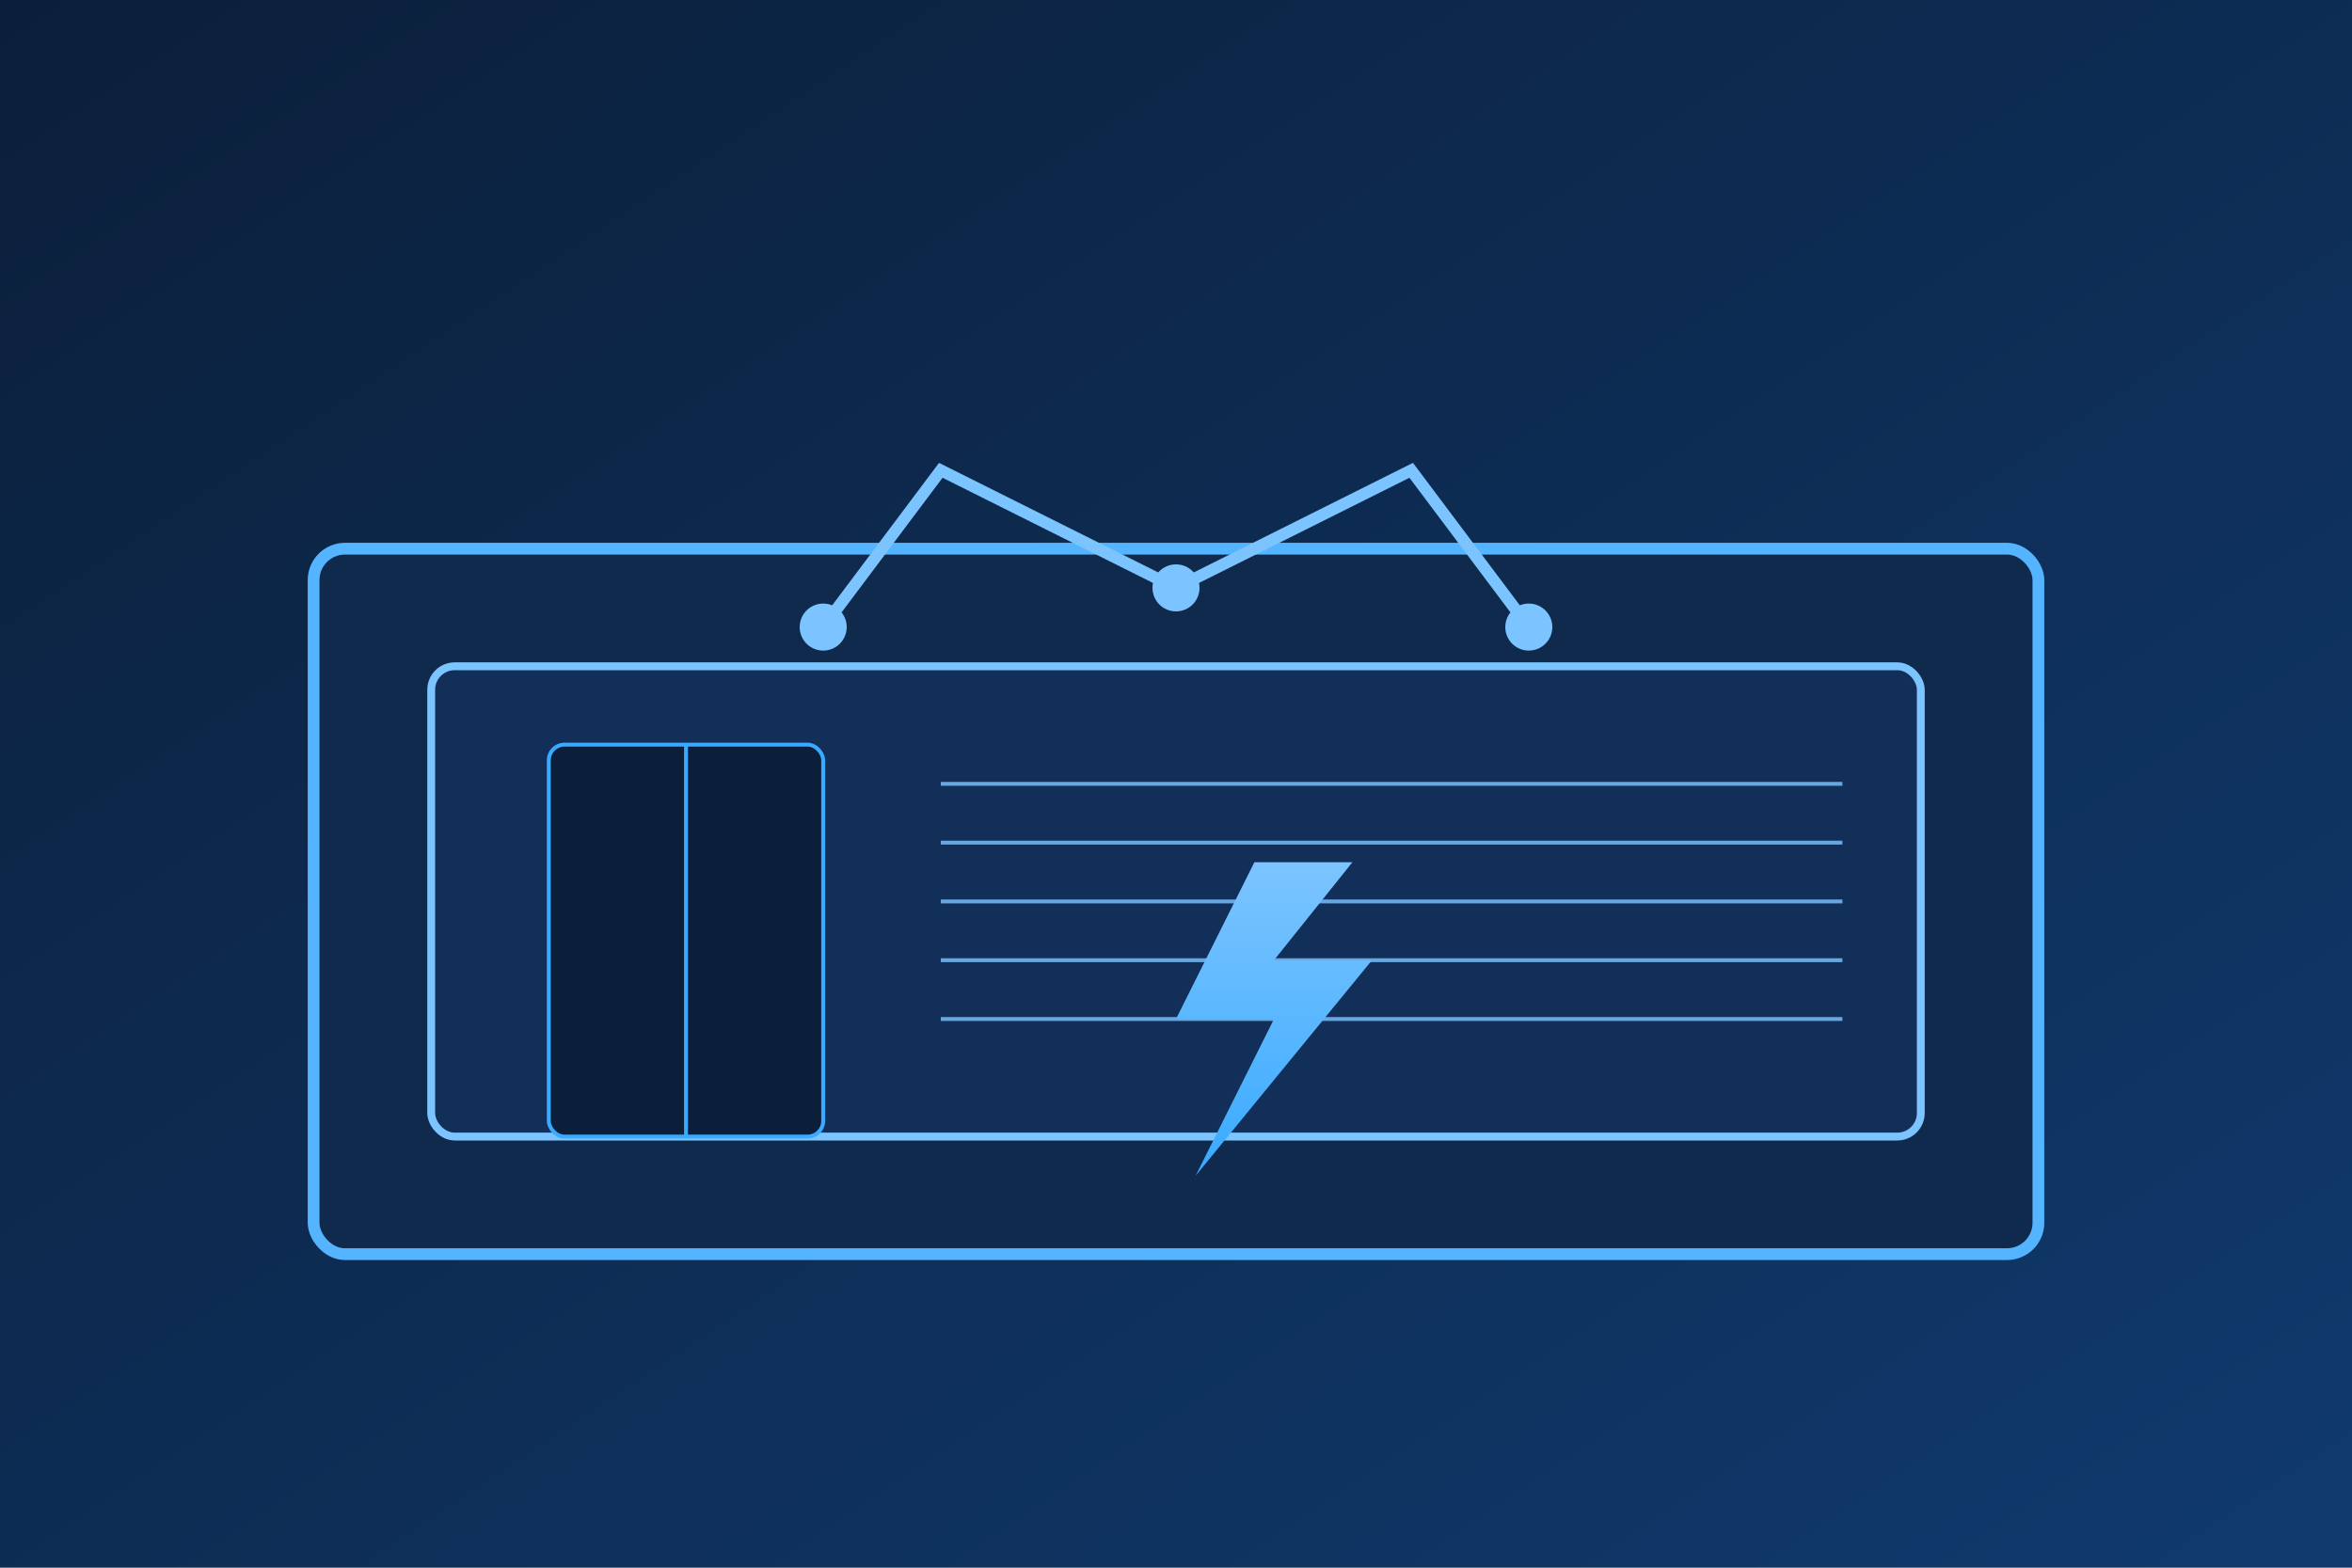 <svg xmlns="http://www.w3.org/2000/svg" viewBox="0 0 600 400">
  <defs>
    <linearGradient id="g1" x1="0" x2="1" y1="0" y2="1">
      <stop offset="0" stop-color="#0b1f3a"/>
      <stop offset="1" stop-color="#103a6e"/>
    </linearGradient>
    <linearGradient id="g2" x1="0" x2="0" y1="0" y2="1">
      <stop offset="0" stop-color="#7cc4ff"/>
      <stop offset="1" stop-color="#39aaff"/>
    </linearGradient>
    <filter id="glow" x="-50%" y="-50%" width="200%" height="200%">
      <feGaussianBlur stdDeviation="6" result="b"/>
      <feMerge>
        <feMergeNode in="b"/><feMergeNode in="SourceGraphic"/>
      </feMerge>
    </filter>
  </defs>
  <rect width="100%" height="100%" fill="url(#g1)"/>
  <!-- Building base -->
  <rect x="80" y="140" width="440" height="180" rx="8" fill="#0f2a4d" stroke="#54b4ff" stroke-width="3"/>
  <rect x="110" y="170" width="380" height="120" rx="6" fill="#122f5a" stroke="#7cc4ff" stroke-width="2"/>
  <!-- Door -->
  <rect x="140" y="190" width="70" height="100" rx="4" fill="#0b1f3a" stroke="#39aaff"/>
  <line x1="175" y1="190" x2="175" y2="290" stroke="#39aaff"/>
  <!-- Vent grills -->
  <g stroke="#7cc4ff" opacity="0.8">
    <line x1="240" y1="200" x2="470" y2="200"/>
    <line x1="240" y1="215" x2="470" y2="215"/>
    <line x1="240" y1="230" x2="470" y2="230"/>
    <line x1="240" y1="245" x2="470" y2="245"/>
    <line x1="240" y1="260" x2="470" y2="260"/>
  </g>
  <!-- Busbars / insulators -->
  <g fill="#7cc4ff" filter="url(#glow)">
    <circle cx="210" cy="160" r="6"/>
    <circle cx="300" cy="150" r="6"/>
    <circle cx="390" cy="160" r="6"/>
  </g>
  <g stroke="#7cc4ff" stroke-width="3">
    <polyline points="210,160 240,120 300,150" fill="none"/>
    <polyline points="300,150 360,120 390,160" fill="none"/>
  </g>
  <!-- Lightning bolt mark -->
  <polygon points="320,220 300,260 325,260 305,300 350,245 325,245 345,220" fill="url(#g2)" filter="url(#glow)"/>
</svg>
